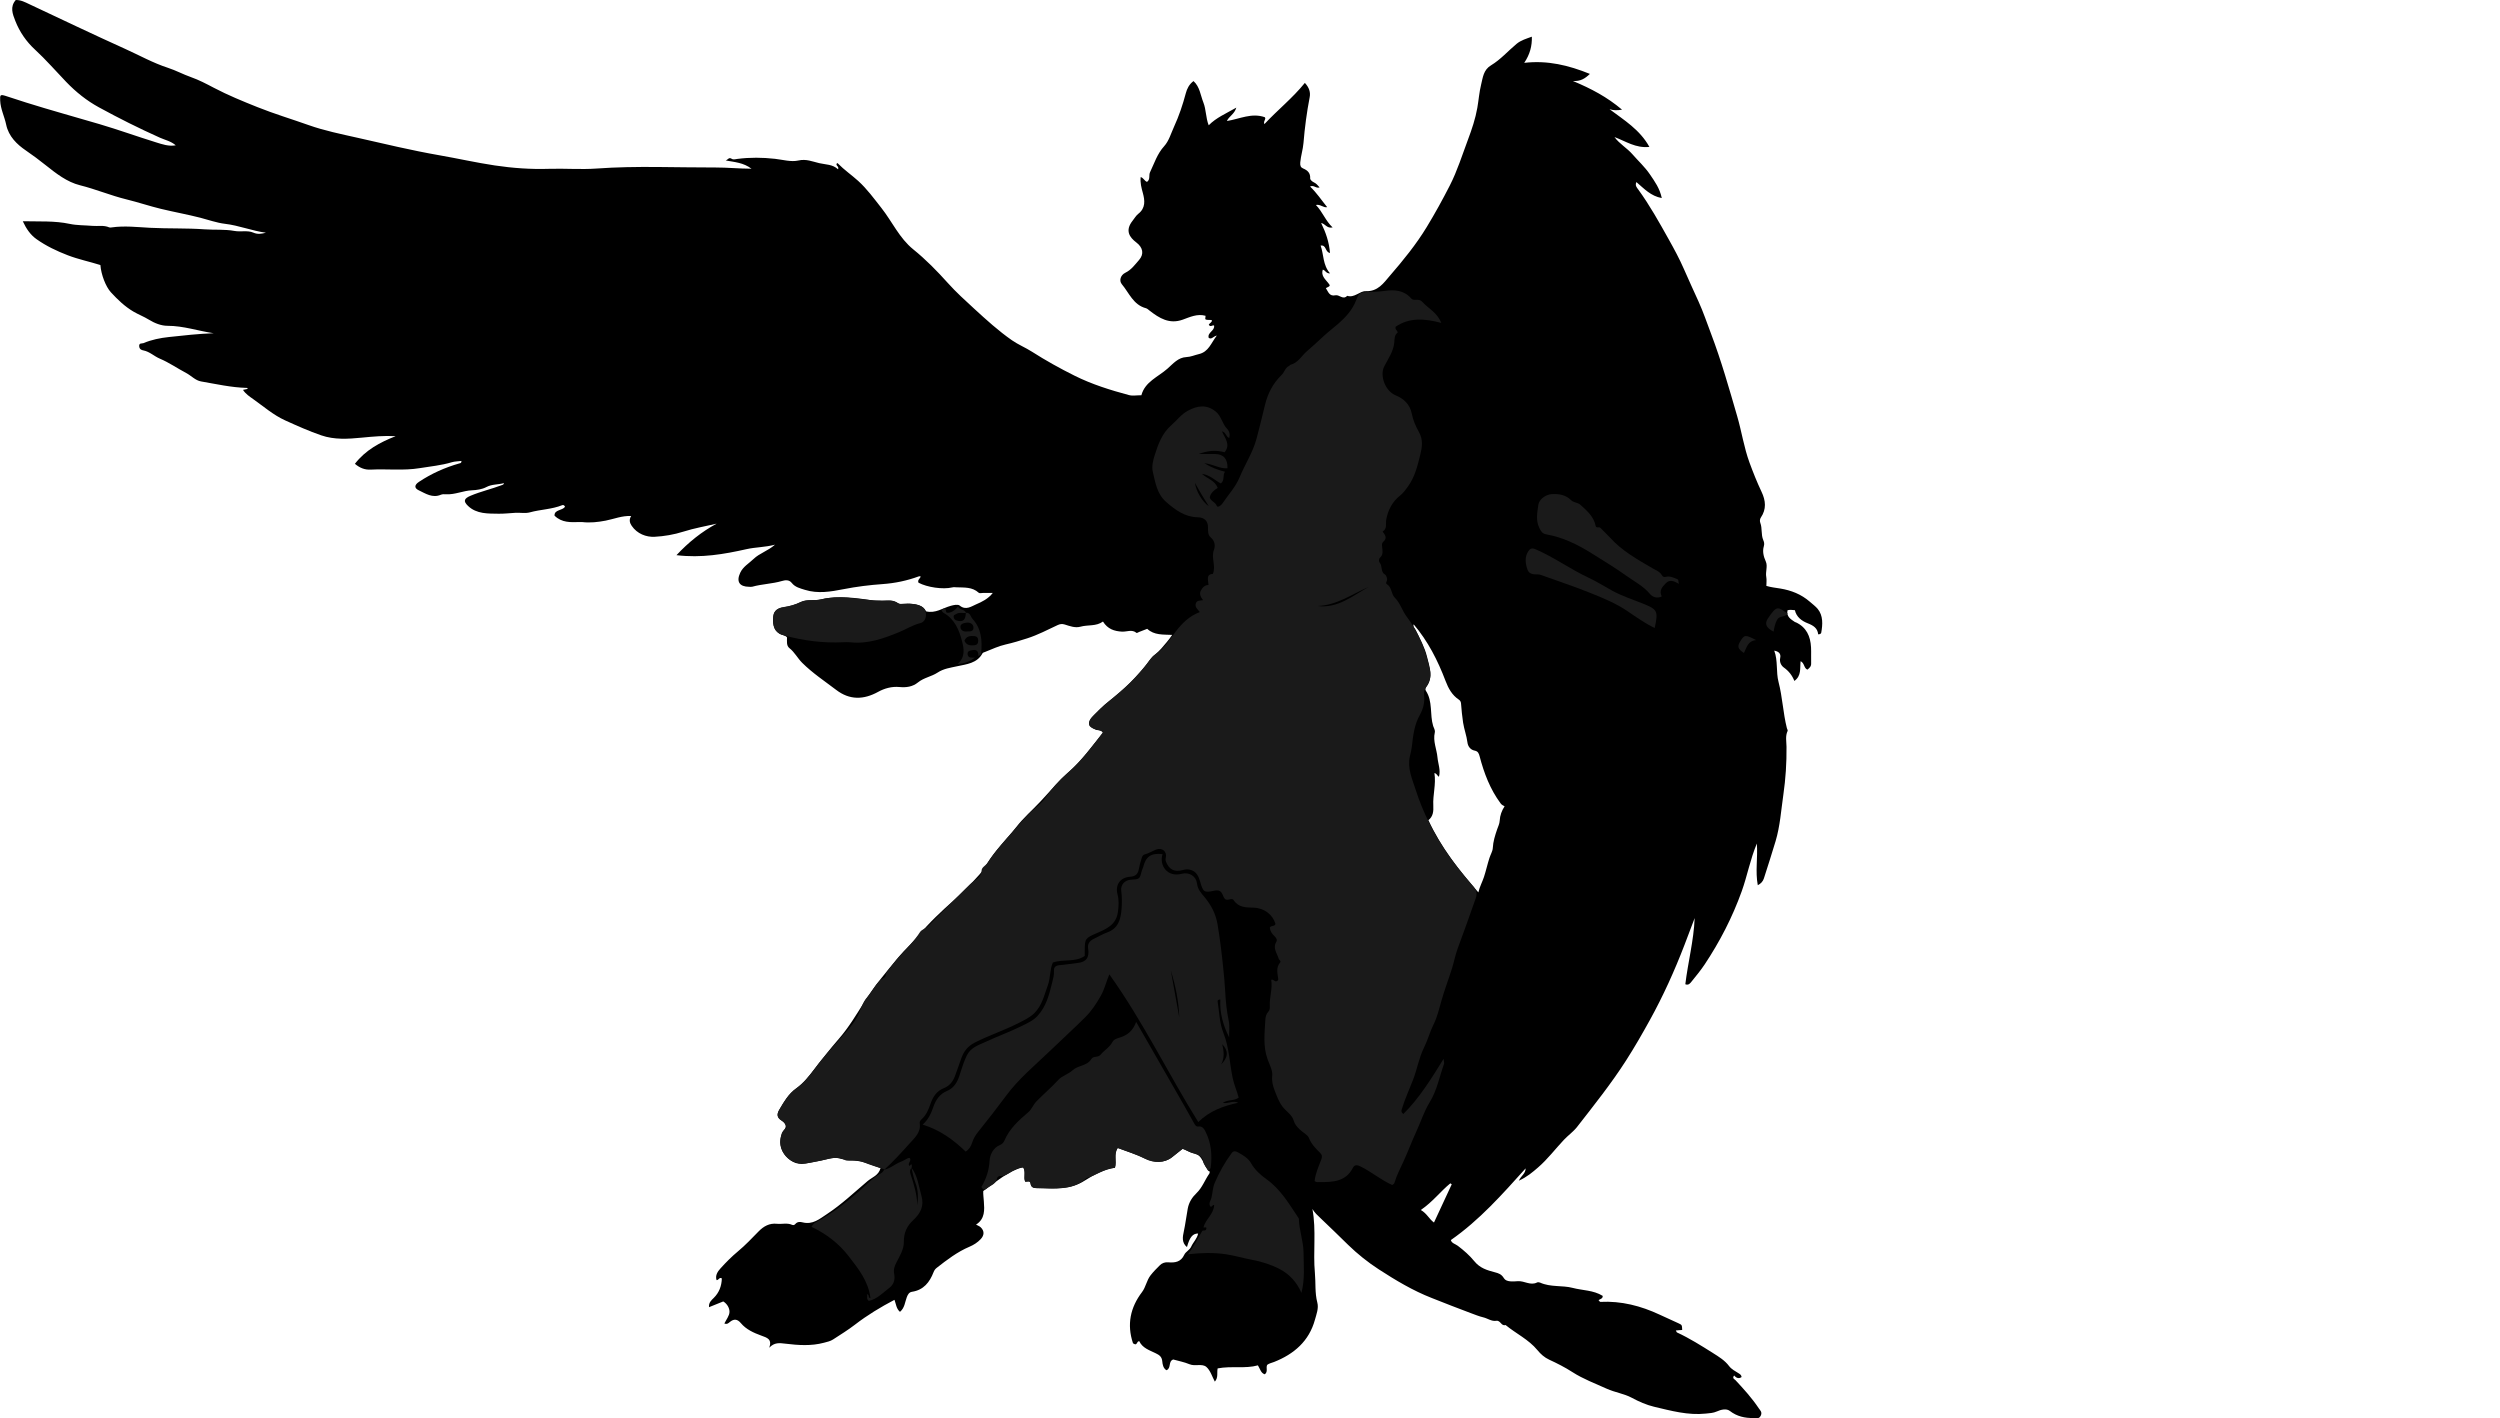 <?xml version="1.0" encoding="utf-8"?>
<!-- Generator: Adobe Illustrator 24.0.2, SVG Export Plug-In . SVG Version: 6.00 Build 0)  -->
<svg version="1.1" id="Layer_1" xmlns="http://www.w3.org/2000/svg" xmlns:xlink="http://www.w3.org/1999/xlink" x="0px" y="0px"
	 viewBox="0 0 1620.73 919.39" style="enable-background:new 0 0 1620.73 919.39;" xml:space="preserve">
<style type="text/css">
	.st0{fill:#1A1A1A;}
</style>
<g>
	<path d="M10.22,0c3.28-0.07,5.98,1.39,8.76,2.7c20.69,9.71,41.31,19.59,62.15,28.99c9.21,4.16,18.14,9.16,27.68,12.25
		c5.18,1.68,9.93,4.29,15.02,6.07c5.02,1.76,10.03,4.38,14.87,6.93c9.15,4.81,18.67,8.69,28.24,12.52
		c10.89,4.36,22.13,7.73,33.17,11.65c10.23,3.63,21.01,5.8,31.64,8.2c17.64,3.98,35.22,8.24,53.05,11.34
		c12,2.09,23.89,4.8,35.93,6.6c11.59,1.73,23.29,2.58,35.08,2.2c10.32-0.33,20.71,0.55,30.98-0.19c25.77-1.87,51.54-0.6,77.3-0.67
		c7.38-0.02,14.82,0.76,23.1,0.79c-5.27-3.98-10.83-4.26-16.72-5.35c1.52-0.58,2.04-2.28,3.88-1.08c1.13,0.73,2.46,0.23,3.79,0.06
		c8.07-1.03,16.16-0.96,24.26-0.05c5.06,0.57,10.42,2.17,15.14,1.1c5.13-1.17,9.08,0.66,13.51,1.7c4.22,0.99,8.77,0.69,12.24,4.02
		c0.92-2.04-1.81-2.32-0.78-3.85c0.2-0.31,0.42-0.25,0.74,0.09c4.04,4.13,8.83,7.41,13.08,11.25c5.71,5.17,10.28,11.48,15.07,17.55
		c6.99,8.87,11.66,19.58,20.64,26.83c8.18,6.6,15.51,14.11,22.47,21.86c5.32,5.93,11.16,11.22,16.97,16.55
		c7.86,7.22,15.78,14.43,24.56,20.54c4.08,2.84,8.79,4.74,12.99,7.43c8.9,5.69,18.1,10.79,27.56,15.51
		c11.3,5.64,23.24,9.36,35.35,12.6c2.32,0.62,4.95,0.09,8.01,0.09c2.32-8.74,10.73-11.8,16.88-17.21c3.71-3.27,6.95-7.29,12.29-7.53
		c2.9-0.13,5.36-1.3,8.02-1.91c6.45-1.49,7.89-7.1,11.72-12.05c-2.47,0.57-3.37,2.81-5.28,1.48c-0.99-3.53,4.1-4.53,3.5-7.95
		c-1.17-0.58-2.12,1.28-3.41-0.43c0.09-0.98,1.99-1.5,2.07-2.94c-1.44-0.69-3.07,0.19-4.4-0.81c0.07-0.75,0.15-1.51,0.21-2.16
		c-5.38-1.49-10.11,0.82-14.83,2.52c-8.63,3.1-15.16-0.97-21.45-5.86c-0.74-0.58-1.57-1.36-2.32-1.55
		c-8.25-2.15-10.94-9.93-15.66-15.56c-1.97-2.35-0.84-5.94,2.25-7.45c3.9-1.9,6.22-5.22,8.87-8.24c3.42-3.89,2.57-8.13-1.76-11.41
		c-4.33-3.28-7.47-7.65-2.44-14.02c1.21-1.54,2.33-3.45,3.71-4.52c4.92-3.8,4.25-8.83,2.99-13.47c-0.94-3.43-1.82-6.68-1.41-10.38
		c1.81,0.53,2.45,2.54,4.09,3.13c2.28-1.57,1.02-4.26,1.95-6.22c2.77-5.79,4.63-11.92,9.21-16.96c3.06-3.37,4.42-8.32,6.39-12.62
		c3.21-6.99,5.64-14.25,7.62-21.7c0.76-2.85,2.13-5.75,4.98-7.85c4.11,3.71,4.51,9.15,6.38,13.83c1.86,4.66,1.51,9.88,3.47,14.84
		c4.89-4.98,11.14-7.57,17.91-11.46c-1.26,4.32-4.73,5.52-6.11,8.68c8.31-1.34,16.07-5.48,24.59-2.46c1.06,1.34-1.19,2.54-0.28,4.47
		c8.57-9.18,18.28-16.88,26.24-26.73c2.9,3.16,3.72,6.19,3.12,9.28c-1.9,9.82-3.2,19.7-4.02,29.68c-0.35,4.19-1.7,8.29-2.09,12.57
		c-0.19,2.1,0.28,3.28,1.78,3.91c3,1.26,4.85,2.97,4.65,6.54c-0.04,0.79,1.3,2,2.27,2.43c1.61,0.72,2.57,1.88,3.85,3.34
		c-2.37,0.87-3.7-1.77-6.21-0.58c4.32,4.09,7.47,8.93,11.11,13.38c-2.41,0.57-4.49-2.08-7.3-1.4c4.32,4.45,6.2,10.21,10.82,14.55
		c-3.77,0.83-4.84-2.49-7.44-2.87c3.07,6.21,5.2,12.46,5.74,19.44c-3.32-0.63-2.2-5.42-6.08-4.81c2.12,5.75,1.31,12.54,6.12,18.03
		c-2.72,0.16-3.06-2.18-4.72-2.41c-1.24,3.87,1.5,6.07,3.49,8.57c1.53,1.92,1.54,1.91-1.49,3.4c1.54,2.33,2.25,5.49,6.21,4.64
		c2.56-0.55,4.94,3.22,7.62,0.34c4.73,1.53,8.19-3.16,11.99-3.01c8,0.31,11.64-5.31,15.66-9.97c8.66-10.01,17.05-20.29,23.96-31.67
		c5.33-8.78,10.27-17.75,14.94-26.9c4.88-9.56,8-19.73,11.75-29.69c2.54-6.76,4.84-13.6,6.07-20.64c0.87-4.97,1.22-10.07,2.44-15
		c1.15-4.63,1.48-9.57,6.43-12.54c6.23-3.74,11.03-9.32,16.6-13.94c2.84-2.35,6.28-3.31,9.88-4.63c0.17,6.03-1.23,11.43-4.94,16.96
		c15.17-1.74,28.78,1.58,42.56,7.17c-3.19,3.06-6.08,4.89-11,4.6c11.88,4.95,22.15,10.39,31.85,18.59c-3.33,0.54-5.63,0.5-8.12-0.32
		c9.4,7.08,19.6,13.19,25.85,24.45c-8.89,0.98-15.38-3.72-22.64-6.38c3.2,4.4,8.1,7.08,11.65,11.16c3.77,4.34,8.03,8.17,11.34,13.05
		c3.15,4.64,6.35,9.02,7.68,15.33c-7.1-1.25-11.46-6.09-16.46-10.37c-1.01,2.27,0.25,3.51,1.1,4.68
		c7.52,10.31,13.71,21.46,19.91,32.54c3.49,6.24,6.95,12.62,9.83,19.24c3.07,7.03,6.27,13.99,9.44,20.97
		c3.1,6.83,5.48,13.93,8.13,20.92c6.65,17.53,11.73,35.52,16.95,53.49c2.9,9.96,4.39,20.28,7.97,30.03
		c2.35,6.39,4.87,12.73,7.78,18.87c2.77,5.83,3.29,11.28-0.45,16.81c-0.69,1.01-0.7,2.41-0.32,3.4c1.36,3.59,0.38,7.53,1.89,11.1
		c0.51,1.2,0.9,2.37,0.38,4.11c-0.95,3.19-0.22,6.52,1.28,9.81c1.4,3.08-0.34,6.69,0.32,10.1c0.34,1.76,0.06,3.64,0.06,5.74
		c3.02,0.93,6.03,1.2,9.06,1.71c7,1.17,13.48,3.66,19.09,8.53c1.69,1.47,3.88,3.14,5.13,4.67c3.59,4.4,3.26,10.05,2.28,15.47
		c-0.08,0.45-0.76,1.08-1.97,1.03c-0.42-4.07-3.12-5.75-6.94-7.24c-3.61-1.41-7.2-3.97-8.16-8.42c-1.81-0.21-3.45-0.4-4.79,0.07
		c-0.84,4.23,2.23,5.82,4.92,7.67c0.13,0.09,0.34,0.05,0.48,0.11c6.89,3.21,9.48,9.09,9.85,16.22c0.18,3.49-0.05,7,0.07,10.5
		c0.06,1.97-1.16,2.94-2.42,3.97c-2.36-0.95-1.79-4.23-4.41-5.48c-0.53,4.57,0.68,9.37-4.04,12.81c-1.43-3.62-3.66-6.45-6.85-8.72
		c-1.57-1.12-2.96-3.45-2.35-6.14c0.62-2.74-0.85-4.26-3.85-4.78c2.5,6.65,1.04,13.65,2.79,20.37c2.55,9.78,2.91,20.01,5.39,29.84
		c0.16,0.62,0.7,1.39,0.49,1.82c-1.59,3.36-0.76,6.89-0.72,10.3c0.11,10.42-0.56,20.77-2.05,31.08c-1.46,10.07-2.1,20.28-5.03,30.09
		c-2.42,8.09-5.01,16.13-7.59,24.17c-0.62,1.92-1.92,3.38-3.95,4.4c-1.7-8.92,0.07-17.82-0.6-27.04c-4.33,10.3-6.2,20.9-9.81,30.96
		c-6.04,16.83-14.16,32.59-24.04,47.45c-2.53,3.8-5.47,7.35-8.34,10.91c-0.98,1.22-2.03,2.81-4.19,1.92
		c1.73-14.3,5.47-28.33,6.06-42.9c-2.19,5.78-4.36,11.57-6.58,17.35c-6.44,16.76-13.82,33.11-22.5,48.82
		c-4.88,8.84-9.92,17.61-15.38,26.13c-9.63,15.04-20.76,28.95-31.7,43.01c-2.51,3.23-5.91,5.56-8.71,8.55
		c-5.56,5.92-10.46,12.46-16.63,17.79c-3.59,3.1-7.2,6.21-12.5,8.61c1.48-3.27,4.38-4.53,4.41-7.99
		c-15.17,16.86-29.88,33.52-48.47,46.48c0.49,2.09,2.93,2.52,4.49,3.71c3.9,2.95,7.71,6.29,10.62,9.89
		c3.76,4.65,8.38,5.96,13.44,7.29c2.4,0.63,4.26,1.19,5.88,3.89c1.52,2.54,5.98,2.08,9.03,1.88c4.23-0.29,8.12,3.02,12.41,0.84
		c0.52-0.26,1.4-0.19,1.95,0.07c6.8,3.09,14.4,1.66,21.16,3.44c6.42,1.69,13.41,1.42,19.43,5.15c0.25,1.65-1.42,2.05-2.67,2.76
		c0.46,0.48,0.82,1.17,1.14,1.15c13.59-0.69,26.31,2.59,38.51,8.3c4.07,1.91,8.18,3.73,12.26,5.62c2.19,1.02,2.18,1.04,2.32,4.29
		c-1.31,0.1-2.62,0.21-4.12,0.32c0.33,0.57,0.47,1.16,0.8,1.32c8.18,3.79,15.77,8.6,23.37,13.39c3.74,2.36,7.57,4.69,10.32,8.35
		c1.62,2.15,4.05,3.32,6.25,4.73c0.87,0.56,1.68,1,1.9,2.4c-1.84,1.35-3.48,0.6-4.87-1c-1.41,1.94,0.27,2.37,0.89,3.04
		c5.39,5.77,10.69,11.62,15.09,18.21c0.91,1.36,2.41,2.48,1.32,4.77c-1.18,2.46-3.06,1.55-4.67,1.57c-5.59,0.07-10.74-1-15.43-4.63
		c-2.19-1.69-5.72-0.85-8.36,0.35c-2.36,1.07-4.71,1.13-7.17,1.39c-11.55,1.25-22.6-1.86-33.54-4.43
		c-4.85-1.14-9.88-3.35-14.61-5.89c-4.87-2.61-10.81-3.41-16-5.76c-7.56-3.44-15.37-6.31-22.43-10.87
		c-4.73-3.05-9.8-5.62-14.92-7.98c-3.15-1.45-5.56-3.64-7.63-6.16c-5.74-6.97-13.92-10.75-20.7-16.33c-2.82,0.97-3.2-3.2-6.06-2.73
		c-2.99,0.49-5.58-1.59-8.44-2.26c-2.68-0.63-5.26-1.71-7.86-2.66c-8.57-3.15-17.04-6.56-25.54-9.89
		c-12.23-4.78-23.42-11.51-34.3-18.56c-7.02-4.55-13.7-9.87-19.86-15.86c-5.92-5.77-11.84-11.6-17.87-17.28
		c-1.9-1.79-3.86-3.56-5.28-5.96c2.6,13.85,0.33,27.78,1.61,41.52c0.59,6.36-0.1,12.82,1.57,19.15c0.97,3.68-0.56,7.5-1.54,11.08
		c-3.81,13.92-13.55,22.28-26.52,27.41c-1.5,0.59-3.12,0.86-4.45,1.87c-0.99,1.88,0.74,4.42-1.57,6.12c-2.5-0.76-2.88-3.23-4.44-5.8
		c-8.26,2.31-17.14,0.26-26.1,1.97c-0.61,2.6,0.56,5.93-1.83,8.58c-1.71-3.15-2.83-7.18-5.46-9.5c-2.74-2.42-7.29-0.24-10.94-1.77
		c-3.42-1.43-7.15-2.12-10.58-3.09c-3.39,1.25-1.1,5.56-4.35,6.98c-2.15-1.21-2.58-3.9-2.74-5.75c-0.28-3.12-1.97-4.14-4.29-5.27
		c-4.07-1.98-8.6-3.39-10.62-7.81c-1.73-0.12-1.29,2.96-3.35,1.76c-0.26-0.17-0.67-0.28-0.75-0.51c-4.02-12.1-1.74-23.07,5.9-33.13
		c2.47-3.25,2.93-7.52,5.54-10.86c1.85-2.38,3.94-4.44,6.03-6.52c1.41-1.42,3.31-2.06,5.42-1.88c4.38,0.36,8.2-0.17,10.38-4.91
		c0.92-2.01,3.5-3.02,4.48-5.23c1.31-2.94,3.88-5.22,4.5-8.54c-3.49-0.02-5.48,2.35-7.23,8.79c-3.59-2.84-2.75-6.9-2.07-10.02
		c1.07-4.94,1.65-9.96,2.57-14.91c0.78-4.18,2.87-7.34,5.69-10.05c3.76-3.61,5.4-8.49,8.27-12.62c0.25-0.35,0.36-1.24,0.16-1.4
		c-4.24-3.32-3.87-10.75-10.44-11.88c-2.53-0.44-4.41-2.12-7.03-2.77c-2.06,1.63-4.35,3.44-6.64,5.26
		c-5.18,4.13-11.78,4.02-17.83,0.95c-5.46-2.78-11.47-4.47-17.55-6.77c-2.78,3.93-0.53,8.46-1.78,12.78
		c-7.16,1.13-13.64,4.46-19.76,8.41c-4.39,2.84-9.26,4.18-14.2,4.75c-5.43,0.62-10.98,0.22-16.48,0.1
		c-1.95-0.04-3.94-0.26-4.28-3.02c-0.28-2.21-2.24-0.95-3.52-1.25c-1.17-2.88,0.65-6.24-1.36-9.33
		c-10.01,2.55-17.36,9.53-25.82,15.45c-0.11,1.9,0.22,4.29,0.39,6.73c0.38,5.39,0.87,11.27-5.07,15.03
		c1.05,0.59,2.25,0.99,3.07,1.79c2.41,2.33,2.33,5.08-0.03,7.61c-2.06,2.2-4.6,3.8-7.29,4.94c-7.93,3.36-14.65,8.53-21.34,13.77
		c-0.88,0.69-1.5,1.58-1.96,2.76c-2.52,6.5-6.45,11.54-13.95,12.68c-1.9,0.29-2.71,1.74-3.41,3.59c-1.19,3.13-1.3,6.82-4.39,9.42
		c-2.42-2.05-2.54-5.08-3.57-7.8c-8.97,4.71-17.58,9.91-25.61,16.1c-4.51,3.48-9.4,6.47-14.19,9.59c-1.77,1.16-3.84,1.57-5.91,2.13
		c-8.28,2.22-16.66,1.62-24.87,0.62c-4.02-0.49-7.29-0.93-10.59,2.61c1.96-5.6-1.41-6.49-5.2-7.87c-4.86-1.77-9.78-3.95-13.22-8.08
		c-2.33-2.8-4.57-2.83-7.15-0.72c-0.92,0.75-1.7,1.63-3.54,0.98c1.2-2.52,3.27-5,3.32-7.53c0.05-2.52-1.57-5.3-4.04-6.79
		c-3.07,1.24-6.03,2.44-9.24,3.73c-0.27-2.99,1.51-4.46,3.09-6.02c3.5-3.46,5.09-7.72,5.23-12.63c-1.6-1.08-2.08,1.24-3.42,1.11
		c-1.02-3.1,0.8-5.67,2.51-7.56c3.53-3.92,7.26-7.68,11.37-11.1c4.77-3.96,9.06-8.52,13.41-12.96c3.3-3.36,7.01-5.42,11.85-4.91
		c3.27,0.35,6.64-0.76,9.82,0.68c0.94,0.43,1.64,0.02,2.18-0.61c1.31-1.55,3.18-1.37,4.65-0.99c6.52,1.67,10.96-2.21,15.78-5.38
		c9.51-6.25,17.71-14.09,26.35-21.4c2.94-2.48,7.16-3.58,8.4-8.44c-5.36-1.72-10.74-4.41-16.75-4.78c-3.3-0.21-6.47-0.5-9.69-1.4
		c-4.73-1.33-9.23,0.99-13.84,1.68c-2.9,0.44-5.76,1.12-8.65,1.63c-5.88,1.04-10.45-2.01-13.48-6.15c-3.53-4.83-3.59-10.64,0.1-15.9
		c1.92-2.73,0.19-4.58-1.75-5.76c-3.48-2.11-3.07-4.71-1.41-7.43c3.05-5,5.84-10.04,10.97-13.62c4.34-3.03,7.71-7.43,11.03-11.69
		c5.35-6.84,10.66-13.74,16.36-20.27c6.48-7.43,11.43-15.79,16.64-24.08c6.44-10.24,14.29-19.52,22.02-28.85
		c4.09-4.93,8.92-9.13,12.98-14.02c7.04-8.48,15.02-15.93,23.24-23.22c5.73-5.08,11.11-10.59,16.22-16.28
		c1.88-2.1,3.52-4.67,4.99-7.11c5.32-8.79,12.76-15.82,19-23.81c4.63-5.93,10.27-10.81,15.38-16.24
		c6.3-6.69,12.19-13.86,19.09-19.86c8.53-7.42,14.67-16.66,21.74-24.87c-1.07-2.48-3.11-1.52-4.58-2.1
		c-5.56-2.19-5.51-4.85-2.26-8.3c3.37-3.57,6.77-7.22,10.65-10.19c10.02-7.68,18.96-16.35,26.42-26.53
		c2.14-2.93,5.22-4.87,7.57-7.62c2.34-2.74,4.76-5.4,7.08-8.85c-5.86-0.29-11.74,0.27-16.19-3.95c-1.83,0.71-3.5,1.36-5.17,2
		c-0.6,0.23-1.52,0.85-1.76,0.65c-2.97-2.5-6.31-0.64-9.43-0.82c-5.01-0.29-9.25-1.64-12.33-6.55c-4.39,3.25-9.74,1.98-14.63,3.35
		c-3.39,0.95-6.86-0.39-10.14-1.42c-1.73-0.54-3.04-0.37-4.66,0.39c-6.47,3.03-12.86,6.39-19.63,8.56c-4.61,1.48-9.32,2.93-14.09,4
		c-4.61,1.03-8.87,3.09-13.24,4.81c-0.61,0.24-1.46,0.43-1.71,0.9c-3.49,6.55-10.48,7.09-16.32,8.38c-4.51,1-8.83,1.51-12.84,4.15
		c-3.92,2.58-8.88,3.27-12.64,6.33c-3.54,2.89-7.67,3.42-12.05,3c-4.92-0.47-9.68,0.85-13.79,3.12c-9.48,5.23-18.51,5.39-27.16-1.21
		c-7.49-5.71-15.39-10.92-22.11-17.61c-2.99-2.98-4.87-6.85-8.3-9.54c-2.01-1.58-1.52-4.56-1.52-6.93
		c-1.35-1.59-3.42-1.39-4.86-2.34c-4.18-2.76-4.5-7.06-4.06-11.5c0.38-3.87,3.57-5.2,6.54-5.64c4.09-0.61,7.9-1.79,11.58-3.46
		c4.21-1.91,8.72-0.65,13.11-1.72c11.25-2.72,22.59-0.83,33.86,0.74c1.31,0.18,2.67-0.01,3.99,0.1c4.01,0.35,8.07-0.85,12.02,1.73
		c1.76,1.15,4.88,0.11,7.37,0.28c4.29,0.3,8.55,0.8,10.6,4.92c6.09,1.5,10.77-2.15,16-3.58c2-0.55,4.65-1.11,5.81-0.15
		c3.95,3.28,7.64,0.47,10.53-0.76c3.8-1.62,7.95-3.61,10.91-7.45c-2.22,0-4.2,0-6.18,0c-1,0-2.39,0.4-2.94-0.11
		c-4.2-3.85-9.34-3.32-14.39-3.53c-0.96-0.04-1.79-0.18-2.8,0.07c-6.05,1.45-16.3-0.08-21.87-3.07c-0.75-1.77,0.92-2.62,1.46-3.88
		c-0.45-0.4-0.91-0.35-1.39-0.17c-7.55,2.76-15.22,4.38-23.36,4.96c-8.41,0.6-16.89,1.64-25.27,3.29
		c-8.22,1.62-16.66,3.07-25.05,0.44c-3.12-0.98-6.35-1.7-8.54-4.48c-1.76-2.24-4.29-1.87-6.42-1.24c-6.3,1.85-12.91,1.93-19.21,3.7
		c-0.62,0.17-1.33,0.04-1.99,0.04c-6.34-0.04-8.47-3.37-5.79-9.11c1.86-3.99,5.69-6.08,8.69-8.97c3.82-3.68,9.1-5.07,13.86-9.22
		c-6.67,1.73-12.6,1.57-18.48,2.9c-14.54,3.27-29.24,5.86-45.41,3.9c7.92-8.46,16.29-15.16,26.03-20.43
		c-7.19,1.68-14.51,2.93-21.52,5.16c-6.14,1.95-12.51,3.03-18.68,3.35c-5.42,0.28-11.31-1.91-14.85-7.11
		c-1.22-1.79-1.93-3.89-0.35-6.35c-5.9-0.31-11.11,1.93-16.49,2.98c-5.11,0.99-10.18,1.54-15.36,0.93c-0.49-0.06-1-0.03-1.5-0.01
		c-5.75,0.16-11.56,0.57-16.34-4.14c-0.18-4.07,5.21-3.15,6.81-5.83c-0.53-1.06-1.27-1.18-1.83-0.96
		c-6.72,2.71-14.03,2.74-20.94,4.65c-2.95,0.81-6.29,0.12-9.45,0.3c-3.6,0.2-7.35,0.65-10.79,0.59c-6.81-0.12-14.26,0.29-19.87-5.06
		c-3.24-3.09-2.61-4.8,1.71-6.62c6.61-2.78,13.62-4.35,20.3-6.9c0.45-0.17,0.98-0.14,1.3-1.27c-3.89,1.1-7.77,0.62-11.39,2.55
		c-2.84,1.52-6.39,1.99-9.36,2.11c-5.73,0.24-10.98,2.89-16.71,2.59c-1.14-0.06-2.43-0.14-3.44,0.29c-5.49,2.33-9.94-0.78-14.4-2.9
		c-3.01-1.43-2.76-3.5,0.18-5.45c8.09-5.37,16.85-9.3,26.19-11.96c0.61-0.17,1.36-0.1,1.39-1.6c-2.13,0.27-4.29,0.25-6.27,0.84
		c-6.8,2.06-13.83,2.68-20.79,3.83c-10.59,1.75-21.22,0.4-31.81,0.96c-3.87,0.2-7.04-1.08-10.24-3.76
		c6.9-8.91,16.23-13.93,26.42-17.92c-7.37-0.43-14.71,0.25-21.9,0.95c-8.98,0.88-17.8,1.45-26.33-1.49
		c-7.96-2.74-15.68-6.2-23.36-9.68c-7.64-3.46-13.97-9-20.75-13.81c-2.41-1.71-4.91-3.32-6.63-5.99c1.09-0.23,2.01-0.42,2.84-0.59
		c0.27-0.55,0.12-0.68-0.38-0.69c-10.04-0.26-19.8-2.5-29.63-4.19c-3.69-0.63-6.38-3.75-9.69-5.49c-5.69-2.99-11.09-6.78-17.02-9.27
		c-3.73-1.56-6.64-4.59-10.75-5.37c-0.95-0.18-2.39-0.59-2.64-2.45c-0.35-2.61,1.88-1.88,2.74-2.25c5.25-2.25,10.86-3.35,16.49-3.96
		c9.64-1.06,19.29-2.11,29.03-2.47c-10.01-1.45-19.61-4.82-29.93-4.81c-4.04,0-8.33-1.67-12.09-3.99c-3.19-1.97-6.76-3.32-9.99-5.22
		c-5.6-3.29-10.25-7.77-14.62-12.52c-3.34-3.64-6.36-11.54-6.8-17.66c-6.93-2.19-14.19-3.67-21.11-6.32
		c-7.19-2.76-14.11-6.06-20.36-10.5c-3.8-2.7-6.54-6.58-8.85-11.58c10.76,0.26,20.59-0.38,30.47,1.73c4.71,1,9.82,0.85,14.75,1.28
		c3.6,0.32,7.3-0.58,10.8,0.97c0.42,0.19,1,0.11,1.49,0.04c8.36-1.22,16.76-0.19,25.06,0.24c11.78,0.61,23.58,0.13,35.3,0.99
		c6.45,0.47,13-0.12,19.27,1.03c4.18,0.77,8.65-0.49,12.19,1.06c3.11,1.36,5.5,0.77,8.32,0.11c-9.02-1.21-17.47-4.72-26.63-5.79
		c-5.26-0.61-10.66-2.58-15.89-3.92c-8.39-2.15-17.03-3.7-25.51-5.75c-7.51-1.81-14.88-4.31-22.35-6.14
		c-10.24-2.5-19.92-6.61-30.13-9.16c-8.51-2.12-15.48-7.63-22.25-13c-4.25-3.37-8.49-6.58-12.98-9.63
		c-5.57-3.78-11.1-9.02-12.68-16.69c-1.08-5.23-3.64-10.07-3.88-15.6c-0.16-3.7-0.03-4.14,3.69-2.96c4.35,1.37,8.66,2.84,13.01,4.21
		c15.83,4.98,31.83,9.35,47.74,14.05c12.32,3.64,24.41,8.02,36.69,11.82c3.96,1.23,8.03,2.68,12.69,1.91
		c-3.13-2.74-6.92-3.46-10.27-4.96C90.13,83.2,76.96,76.6,64.05,69.54c-7.8-4.27-14.75-9.8-21.14-16.44
		c-6.73-6.99-13.11-14.39-20.29-21c-5.56-5.12-9.88-11.39-12.68-18.51C8.16,9.06,6.33,4.43,10.22,0z M916.48,404.76
		c-0.56,1.6,0.79,2.63,1.39,3.86c2.7,5.58,5.77,11.02,7.23,17.09c1.58,6.57,4.39,13.26-0.48,19.71c-0.54,0.72-0.71,1.68-0.26,2.35
		c4.65,6.99,2.46,15.4,4.75,22.89c0.42,1.37,1.42,2.65,1.05,4.26c-1.29,5.59,1.27,10.76,1.75,16.14c0.37,4.12,2.18,8.2,0.95,12.53
		c-1.11-0.59-1.26-2.06-2.94-2.42c1.16,7.32-1.11,14.15-0.72,21.1c0.2,3.69-0.13,7.07-3.18,9.44c8.17,17.62,19.77,32.4,32.38,46.82
		c0.86-3.72,2.58-6.75,3.65-10c1.32-4.03,2.22-8.2,3.52-12.24c0.7-2.17,2.09-4.51,2.19-6.43c0.21-4.32,1.48-8.25,2.82-12.19
		c0.64-1.89,1.56-3.57,1.67-5.69c0.17-3.32,1.32-6.44,3.17-9.27c-0.93-0.51-1.78-0.79-2.57-1.85c-6.82-9.19-10.76-19.63-13.62-30.54
		c-0.53-2.01-1.08-3.27-3.26-3.7c-2.77-0.54-4.34-2.88-4.63-5.24c-0.54-4.39-2.15-8.54-2.83-12.91c-0.64-4.12-1-8.28-1.34-12.44
		c-0.09-1.14-0.61-1.92-1.43-2.47c-4.42-2.93-6.79-7.35-8.58-12.06C932.11,428.21,925.76,415.68,916.48,404.76z M921.1,784.42
		c4.05,2.32,5.37,5.9,8.54,8.14c3.95-8.5,7.73-16.64,11.51-24.78c-0.3-0.21-0.61-0.43-0.91-0.64
		C933.84,772.37,928.84,779.15,921.1,784.42z"/>
</g>
<g>
	<path class="st0" d="M573.42,758.14c-4.56-1.54-9.22-2.85-13.65-4.71c-2.1-0.88-4.09-1.07-6.23-1.13
		c-1.99-0.06-4.18,0.63-5.92-0.33c-4.67-2.56-9.18-0.85-13.75,0.03c-3.84,0.74-7.64,1.83-11.52,2.24
		c-10.55,1.12-18.83-7.55-15.79-18.85c0.55-2.06,1.94-3.19,3.32-4.31c-0.46-2.19-1.71-3.81-3.38-4.83c-2.93-1.8-2.94-3.88-1.4-6.56
		c3-5.24,5.88-10.34,11.06-14.11c4.84-3.51,8.86-8.24,12.35-13.18c4.91-6.94,10.94-12.89,16.39-19.34
		c4.02-4.75,8.66-9.3,11.33-14.76c1.95-4,2.96-8.67,6.07-11.95c3.78-4,5.52-9.75,10.75-12.44c1.59-0.82,0.89-2.7,1.91-3.88
		c2.77-3.23,5.14-6.82,8.05-9.91c4.79-5.07,9.65-9.99,13.47-15.93c1-1.56,3.72-2.28,5.35-3.94c7.95-8.07,15.98-16.07,24.02-24.05
		c1.98-1.96,3.91-3.94,6.3-5.54c2.05-1.38,4.15-3.08,4.22-6.33c0.04-2.13,2.67-3.16,3.88-4.97c7.27-10.94,16.5-20.24,25.13-30.07
		c3.96-4.51,9.25-7.56,12.61-12.42c3.91-5.66,8.38-10.78,13.51-15.21c9.14-7.88,16.34-17.33,23.65-27.09
		c-2.88-1.73-6.32-1.48-8.75-3.93c-1.11-3.11,0.86-5.21,2.98-7.34c8.28-8.34,18.09-14.97,26.08-23.64
		c3.58-3.88,7.12-7.74,10.13-12.09c0.84-1.21,1.91-2.42,3.14-3.19c5.92-3.69,9.35-9.56,13.42-14.88
		c4.14-5.41,8.84-10.13,15.66-12.69c-1.1-1.69-3.42-3.08-2.54-5.69c0.69-2.04,2.63-1.66,4.69-2.05c-1.57-1.92-2.58-4.1-1.48-6.14
		c0.98-1.8,2.36-3.69,4.99-3.68c-0.12-3.1-1.85-6.91,2.84-7.2c2.15-5.32-1.31-10.32,0.68-15.56c0.97-2.54,0.71-5.78-2.12-8.14
		c-1.81-1.51-1.75-4.09-1.73-6.47c0.03-4.12-2.39-6.45-6.52-6.53c-8.39-0.15-14.49-4.61-20.56-9.9c-6.11-5.34-6.99-12.6-8.69-19.54
		c-0.83-3.4,0.16-7.44,1.17-10.66c2.22-7.08,4.77-14.31,10.72-19.49c3.6-3.13,6.39-7.09,10.78-9.46c6.25-3.37,12.13-4.29,18.1,0.49
		c3.66,2.94,4.18,7.86,7.26,11.06c1.73,1.8,2.1,3.65,1.53,6.08c-2.2-0.71-2.09-3.73-4.75-4.31c1.85,4.38,5.85,8.5,1.72,13.59
		c-5.67-1.64-11.25-1.01-16.8,1.13c3.56,0,7.12-0.01,10.68,0c5.47,0.02,8.26,3.33,7.98,9.24c-4.93,0.42-9.12-2.65-15.02-3.31
		c4.69,2.9,8.74,4.36,13.45,5.56c-1.75,2.21,0.02,5.41-2.72,7.58c-3.82-1.94-6.89-5.45-12.28-6.22c3.72,3.31,8.45,4.29,10.24,9.1
		c-2.36,1.47-4.48,3.21-5.16,6.09c0.54,2.56,3.65,2.99,4.58,5.6c0.46,1.29,2.72-0.21,3.54-1.45c3.8-5.69,8.6-10.71,11.27-17.16
		c3.48-8.4,8.58-16.11,10.95-24.98c1.93-7.22,3.7-14.49,5.45-21.76c1.81-7.54,5.2-14.16,10.85-19.59c1.82-1.76,2.25-4.73,4.89-5.86
		c0.29-0.12,0.45-0.6,0.72-0.66c4.99-1.22,7.22-5.8,10.74-8.81c3.7-3.17,7.26-6.49,10.83-9.8c3.13-2.9,6.61-5.47,9.74-8.24
		c4.65-4.12,9.1-8.94,11.39-15.14c1.73-4.7,2.55-5.1,7.65-5.2c3.61-0.07,7.19-0.23,10.83-0.75c6.14-0.88,12.44-0.52,17.08,4.8
		c0.31,0.36,0.75,0.71,1.19,0.83c2,0.53,4.29-0.56,6.06,1.44c3.88,4.37,9.73,6.9,12.32,13.69c-10.53-2.8-20.6-3.7-29.57,2.49
		c-0.51,1.95,1.23,2.27,1.32,3.8c-2.11,1.41-1.99,3.99-2.2,6.38c-0.52,5.92-4.02,10.61-6.54,15.63c-2.98,5.94,0.71,15.88,7.36,18.61
		c5.35,2.2,9.32,5.85,10.53,11.93c0.83,4.16,2.59,8.28,4.57,11.75c3,5.28,2.09,10.2,0.89,15.08c-1.74,7.05-3.48,14.2-7.9,20.36
		c-1.57,2.18-3.14,4.33-5.18,5.93c-5.15,4.04-7.87,9.67-8.95,15.64c-0.49,2.72,0.83,5.69-2.34,7.67c1.71,2.16,3.1,4.29,0.55,6.5
		c-1.19,1.03-0.99,2-0.85,3.42c0.24,2.36,0.88,4.96-1.37,7.01c-0.89,0.81-0.89,2.46-0.19,3.27c1.92,2.24,0.34,5.98,3.55,7.77
		c0.5,0.28,1.69,2.44,1.04,4.05c-0.3,0.74-0.84,1.57,0.09,2.14c3.29,2,2.64,6.31,5.05,8.66c3.62,3.54,4.79,8.47,7.79,12.4
		c7.93,10.41,12.59,22.38,15.14,35.16c0.7,3.53-0.35,7.05-2.32,9.84c-1.41,2-1.83,3.88-1.59,6c0.53,4.61-0.63,8.89-2.81,12.78
		c-3.55,6.33-4.32,13.31-5.1,20.25c-0.24,2.15-0.76,4.24-1.24,6.25c-1.89,7.82,1.47,14.9,3.65,21.73
		c4.71,14.77,11.74,28.7,20.57,41.51c5.1,7.4,10.9,14.36,16.77,21.18c2.17,2.53,2.66,4.89,1.69,7.67
		c-3.81,10.89-7.67,21.78-11.7,32.59c-1.59,4.27-2.39,8.73-3.74,13.04c-2.24,7.14-4.95,14.14-6.95,21.34
		c-1.39,5.02-2.7,10.35-4.89,14.74c-2.49,4.98-3.84,10.3-6.28,15.22c-3.28,6.6-4.46,13.94-7.07,20.77
		c-2.44,6.38-5.36,12.57-7.33,19.15c-0.43,1.42-0.41,2.1,1,3.13c10.28-10.21,17.9-22.51,26.09-35.77c0.19,2.02,0.47,2.74,0.27,3.28
		c-3,8.37-4.52,17.17-9.38,25.02c-3.53,5.7-5.59,12.4-8.46,18.58c-3.01,6.49-5.49,13.24-8.48,19.75c-2.04,4.45-4.32,8.77-5.72,13.49
		c-0.24,0.81-0.87,1.38-1.61,1.66c-7.23-3.23-13.24-8.39-20.26-11.89c-2.01-1-3.96-1.58-5.12,0.7c-4.61,9.04-12.89,9.38-21.39,9.32
		c-1.13-0.01-2.34,0.31-3.46-0.66c0.46-4.85,2.55-9.31,4.26-13.84c0.7-1.86,0.7-3.02-0.67-4.39c-2.9-2.88-5.69-5.65-7.31-9.75
		c-0.81-2.04-4.09-3.58-6.05-5.56c-1.61-1.63-3.11-3.16-3.79-5.61c-1.1-3.92-4.95-6.02-7.32-9.17c-2.46-3.28-3.66-6.9-5.07-10.49
		c-1.19-3.02-1.92-5.99-1.53-9.66c0.34-3.14-1.77-7.05-3.02-10.5c-3.07-8.51-1.89-17.13-1.44-25.74c0.09-1.68,0.57-3.63,1.83-4.96
		c1.06-1.13,1.12-2.36,1.05-3.68c-0.29-5.8,1.87-11.42,0.91-17.11c1.72-0.68,2.27,1.91,4.01,0.67c0.12-0.21,0.6-0.65,0.56-1.03
		c-0.39-3.69-1.68-7.42,1.18-10.81c0.86-1.02-0.65-1.66-0.9-2.5c-1.03-3.57-4.04-6.84-1.51-11.01c0.81-1.34-0.27-2.72-1.34-3.75
		c-1.59-1.52-2.74-3.24-2.9-5.44c0.84-1.57,3.13-0.5,3.66-2.37c-1.68-5.93-7.22-10.33-14.16-10.53c-5.01-0.14-9.75-0.03-13.01-4.94
		c-1.22-1.84-4.06,1.12-5.77-0.95c-1.25-1.51-1.29-3.85-3.14-4.88c-1.18-0.66-2.63-0.44-3.92-0.16c-6.25,1.31-6.89,0.78-8.74-5.65
		c-1.04-3.61-2.4-7.11-6.88-8.08c-1.74-0.38-3.09-0.1-4.73,0.34c-5.24,1.39-8.6-0.5-10.57-5.34c-0.39-0.96-0.44-1.59-0.19-2.67
		c0.97-4.11-2.46-6.92-6.43-5.29c-2.4,0.99-4.64,2.39-7.18,3.08c-1.49,0.4-1.73,1.53-2.16,2.88c-0.76,2.33-1.32,4.69-1.79,7.08
		c-0.6,3.02-2.44,4.34-5.48,4.53c-6.42,0.4-9.91,5.13-8.24,11.42c1.04,3.95,0.76,7.74,0.2,11.7c-1.16,8.13-7.53,10.76-13.75,13.48
		c-7.3,3.19-7.66,3.49-7.7,11.18c-0.01,1.16,0,2.31,0,3.54c-6.23,4.38-13.61,1.83-20.66,4.3c-2.03,4.29-1.47,9.89-3.32,14.9
		c-2.3,6.22-3.62,12.83-8.65,17.85c-2.98,2.97-6.66,4.62-10.16,6.42c-9.28,4.76-19.26,7.97-28.58,12.76
		c-4.5,2.31-7.01,5.63-8.62,10.05c-1.45,3.97-2.74,8-4.27,11.94c-1.33,3.45-3.56,6.11-7.15,7.54c-4.57,1.82-7.01,5.55-8.55,10.03
		c-1.28,3.74-2.75,7.37-5.8,10.11c-0.76,0.68-1.39,1.46-1.22,2.58c0.91,5.93-3.26,9.41-6.58,13.13
		c-5.24,5.86-10.57,11.65-16.36,16.99C573.26,758.29,573.42,758.14,573.42,758.14z M887.32,380.48
		c-10.95,4.78-20.82,11.99-33.27,12.38C867.34,394.61,876.92,386.21,887.32,380.48z M774.68,313.06c0.7,5.35,4.75,12.26,8.97,15.11
		C780.24,322.8,777.35,318,774.68,313.06z"/>
	<path class="st0" d="M626.04,746.58c-8.07-7.83-16.8-14.07-27.87-17.49c3.76-3.38,5.55-7.48,7.02-11.75
		c1.55-4.49,4.22-8.19,8.62-10.03c6.12-2.56,7.68-8.05,9.31-13.48c0.99-3.29,2.18-6.46,3.65-9.54c2.48-5.22,7.73-6.79,12.37-8.95
		c7.68-3.57,15.69-6.44,23.26-10.21c3.51-1.75,7.26-3.34,10.14-6.43c5.74-6.15,7.65-13.9,9.55-21.62c0.61-2.49,1.39-5.03,1.18-7.77
		c-0.28-3.73,3.39-3.57,5.31-3.75c3.28-0.3,6.5-0.94,9.77-1.24c5.83-0.52,8.04-3.57,7.07-9.43c-0.48-2.89,0.93-4.92,3.55-6.17
		c2.94-1.41,5.76-3.15,8.81-4.23c7.27-2.57,8.8-8.64,9.31-15.11c0.31-3.93,0.31-7.94-0.2-11.92c-0.5-3.88,2.33-6.89,6.2-7.13
		c5.79-0.35,5.77-0.35,7.16-5.9c0.2-0.78,0.68-1.5,0.87-2.28c1.69-6.93,5.19-9.29,12.56-8.41c-2.35,7.12,3,15.24,12.44,12.73
		c4.74-1.26,9.34,1.51,9.89,6.29c0.44,3.84,2.66,6.16,4.85,8.79c4.31,5.17,7.31,10.83,8.47,17.71c1.55,9.21,2.68,18.47,3.62,27.72
		c0.52,5.21,1.09,10.49,1.34,15.77c0.31,6.37,0.98,12.79,2.28,19.03c0.77,3.67,0.16,7.15,0.29,10.76
		c-3.89-7.75-6.2-15.86-5.73-24.57c-1.18,0-1.86,0.53-1.76,1.15c1.11,6.89,1.15,13.98,3.79,20.6c3.74,9.39,3.95,19.52,6,29.27
		c0.91,4.32,2.77,8.32,3.87,12.6c-2.97,2.22-6.98,1.17-10.31,3.36c3.4,0.84,6.45-1.77,10.01-0.04c-9.67,2.07-18.49,5.24-25.9,12.51
		c-19.52-31.35-35.61-64.93-57.66-95.75c-2.09,5.01-3.15,9.7-5.53,13.9c-2.85,5.03-5.95,9.8-10.06,13.87
		c-7.58,7.53-15.49,14.73-23.17,22.12c-9.59,9.23-19.95,17.73-28.05,28.66c-5.92,7.99-12.08,15.9-18.34,23.69
		c-1.69,2.1-2.97,4.33-3.77,6.81C629.52,742.98,628.51,744.94,626.04,746.58z M764.51,659.56c-0.33-10.38-2.39-20.47-5.48-30.38
		C760.86,639.31,762.68,649.43,764.51,659.56z M792.37,676.9c1.07,4.53,1.6,8.88-0.7,13.14C796.31,685.3,796.51,681.4,792.37,676.9z
		"/>
	<path class="st0" d="M783.35,759.35c-1.29-3-3.13-4.15-3.34-6.62c-0.2-2.36-2.21-3.8-4.66-4.48c-2.98-0.83-5.81-2.1-8.61-3.63
		c-2.36,1.91-4.75,3.9-7.21,5.8c-4.75,3.67-11.82,3.51-17.08,0.85c-5.61-2.84-11.7-4.72-17.84-7.12c-2.84,4.02-0.52,8.57-1.87,12.98
		c-6.68,0.23-11.95,4.96-18.39,6.56c-9.42,8.92-21.23,6.2-32.38,6.53c-1.58,0.05-3.6-0.34-3.88-2.86c-0.24-2.18-2.04-1.35-3.49-1.28
		c-1.21-2.89,0.5-6.22-1.16-9.14c-3.01-0.2-5.43,1.27-7.67,2.63c-2.28,1.38-4.26,3.08-7.15,2.8c-1.15-0.11-2.11,0.7-2.27,1.61
		c-0.68,3.86-4.35,4.49-6.71,6.53c-1.39,1.2-2.38,0.73-3.42-0.99c3.02-5.14,4.98-10.64,5.32-17.07c0.2-3.68,2.22-8.36,6.85-10.22
		c1.24-0.5,2.22-1.51,2.75-2.77c3.3-7.82,9.37-13.19,15.64-18.57c2.06-1.77,3.09-4.8,5.18-6.94c4.58-4.7,9.62-8.93,14.06-13.8
		c2.49-2.73,6.66-3.85,9.18-6.19c3.73-3.46,9.55-2.83,12.31-7.42c1.31-2.19,4.29-0.69,6.06-2.87c2.32-2.85,5.81-4.69,7.61-8.16
		c0.94-1.83,3.28-2.42,4.77-2.87c5.28-1.61,8.68-4.77,10.61-10.15c8.6,14.99,17.03,29.65,25.44,44.33
		c4.06,7.08,8.13,14.14,12.07,21.28c0.71,1.29,1.36,2.43,2.87,2.19c2.87-0.45,4.03,2.26,4.69,3.57c3.66,7.22,4.25,15.08,3.27,23.06
		C784.83,757.48,784.23,758,783.35,759.35z"/>
	<path class="st0" d="M843.7,838.15c-2.97-6.93-7.78-12.08-13.83-15.28c-5.66-2.99-12.06-5.04-18.37-6.19
		c-5.61-1.02-11.05-2.71-16.72-3.55c-8.07-1.2-16-0.96-24.6,0c3.57-4.98,6.37-9.99,9.15-15.01c0.46-0.83,2.15,0.2,2.62-1.19
		c0.68-2-0.96-0.85-1.75-1.26c1.3-5.18,6.63-8.49,6.93-14.41c-1.1-0.59-1.45,1.76-2.54,0.81c-1.32-2.05,0.41-3.86,0.8-5.61
		c0.72-3.17,0.88-6.72,2.04-9.46c2.9-6.83,6.57-13.42,11.03-19.45c1.23-1.66,2.63-1.33,4.34-0.36c3.18,1.81,6.42,3.67,8.22,6.86
		c2.49,4.42,6.22,7.72,10.09,10.48c9.13,6.51,14.53,15.86,20.52,24.82c0.18,0.27,0.4,0.58,0.41,0.87c0.19,7.4,2.98,14.46,3.03,21.83
		C845.14,820.57,846.06,829.17,843.7,838.15z"/>
	<path class="st0" d="M573.26,758.29c4.05-0.76,7.03-3.76,10.85-5.17c2.62-0.97,4.06-2.51,5.62-2.46c1.53,1.8-1.37,3.27-0.35,5.04
		c0.82,0.23,0.81-0.8,1.39-0.96c0.6,0.73,0.41,1.53,0.21,2.34c-1.28,1.23-1.09,2.93-0.66,4.21c2.2,6.53,4.16,13.08,4.37,20.06
		c0.63-4.95,0.63-9.75-1.21-14.51c-1.23-3.16-1.77-6.58-2.62-9.89c4.11,5.35,4.67,11.9,6.46,18.09c1.99,6.88-0.6,11.6-5.3,15.98
		c-4.08,3.81-6.15,8.21-6.06,14.16c0.07,4.62-2.58,8.98-4.77,13.19c-1.26,2.42-2.08,4.57-1.46,7.79c0.48,2.51,0.29,6.2-3.31,8.87
		c-4.25,3.16-7.76,7.18-13.17,8.32c-1.81-1.2-0.62-2.81-1.24-4.28c1.99,0.22,0.36,2.31,2.31,2.5c-1.34-10.94-7.69-18.85-14.14-27.19
		c-6.5-8.41-14.39-14.34-24.08-19.06c0.88-1.39,1.65-2.33,2.78-2.92c10.19-5.36,19.12-12.4,27.82-19.9c4.81-4.15,9.11-9,14.8-12.12
		c0.8-0.44,1.27-1.48,1.89-2.25L573.26,758.29z"/>
	<path class="st0" d="M546.59,416.36c-12.91,0.65-25.57-1.01-38-4.35c-5.63-1.51-7.37-4.33-7.38-10.04
		c-0.01-5.07,1.8-7.68,6.89-8.43c3.75-0.55,7.27-1.41,10.63-3.15c4.25-2.2,9.02-0.71,13.56-1.84c7.69-1.92,15.58-1.33,23.54-0.45
		c5.35,0.59,10.78,1.42,16.25,1.32c3.36-0.06,6.87-0.88,9.99,1.68c0.92,0.75,2.9,0.28,4.39,0.25c3.14-0.08,6.26-0.02,9.24,1.06
		c2.42,0.88,4.21,2.29,4.55,5.19c0.36,3.13-1.1,5.76-3.59,6.36c-4.99,1.21-9.16,3.97-13.74,5.84c-10.1,4.13-20.49,7.9-31.83,6.58
		C549.6,416.21,548.09,416.36,546.59,416.36z"/>
	<path class="st0" d="M1088.42,378.49c-3.27-1.9-6-2.96-8.49-0.38c-2.25,2.33-4.55,4.72-2.63,8.56c-3.16,1.55-6.04,0.31-7.63-1.6
		c-4.25-5.1-10.05-8.05-15.25-11.75c-7.33-5.23-15.05-9.93-22.71-14.7c-9.04-5.64-18.55-10.3-29.14-12.17
		c-2.75-0.49-3.53-1.94-4.65-4.24c-2.44-5.01-1.27-9.94-0.63-14.87c0.46-3.63,4.75-6.72,8.58-6.98c4.74-0.33,9.13,0.41,12.67,3.9
		c1.69,1.67,4.28,1.4,6.07,3.03c4.24,3.88,8.62,7.57,9.83,13.63c0.35,1.75,2.2,0.36,3.09,1.31c2.05,2.18,4.33,4.16,6.33,6.38
		c7.71,8.58,17.63,14.05,27.39,19.77c2.2,1.29,4.75,2.09,6.15,4.54c0.58,1.02,1.3,1.4,2.84,1.01c2.31-0.59,4.64,0.53,6.88,1.41
		C1088.56,375.92,1087.85,376.91,1088.42,378.49z"/>
	<path class="st0" d="M1072.73,407.12c-6.37-3-12.05-7.15-17.77-11c-7.39-4.98-15.46-8.29-23.55-11.56
		c-10.68-4.31-21.64-7.93-32.48-11.83c-0.61-0.22-1.29-0.35-1.93-0.34c-2.72,0.03-5.67-0.1-6.7-3.01
		c-1.42-4.03-2.04-8.33,0.63-12.22c1.09-1.59,2.31-2.05,4.6-1.06c11.98,5.17,22.55,12.93,34.31,18.42
		c5.33,2.49,10.25,5.63,15.37,8.43c6.32,3.45,13.15,5.65,19.78,8.32C1074.45,395.08,1075.16,395.99,1072.73,407.12z"/>
	<path class="st0" d="M632.08,426.4c-3.14,2.23-6.52,3.76-11.21,4.02c5.06-4.5,4.02-9.93,2.9-14.38
		c-1.86-7.33-4.7-14.62-12.05-18.72c-0.54-0.3-0.88-0.96-1.32-1.47c0.38-0.43,0.66-0.85,1.04-1.14c0.23-0.18,0.61-0.15,0.96-0.22
		c1.39,0.41,0.24,2.3,1.6,2.76c2.2,0.22,5-1.29,7.08-4.09c0.99,2.45,4.32,1.6,5.19,4.26c-2.09,0.14-4.26-0.63-6.24,0.58
		c-0.77,0.47-1.95,0.56-1.8,1.94c0.15,1.31,0.85,2.03,2.09,2.37c4.02,1.11,5.69-0.33,5.81-5.04c2.93-0.3,3.08,2.57,4.4,4.01
		c5.77,6.28,6.25,14.01,5.59,21.98c-0.09,1.09-0.9,1.67-1.89,1.98c-0.01-0.16-0.03-0.33-0.02-0.49c0.13-2.58-1.2-3.78-3.62-3.3
		c-1.43,0.28-3.62,0.39-3.29,2.75c0.36,2.53,2.51,2.1,4.29,2.17C631.75,426.38,631.91,426.39,632.08,426.4z M625.22,415.37
		c1.38,3.05,3.81,3.18,6.39,2.96c1.84-0.16,2.57-1.24,2.56-3c0-1.78-0.77-2.81-2.61-2.96C628.98,412.16,626.57,412.32,625.22,415.37
		z M627.05,409.35c2.09,0.03,4.18,0.01,4.04-2.58c-0.13-2.45-2.51-3.35-4.23-3.12c-1.57,0.21-4.54,0.55-4.22,3.08
		C622.89,408.77,624.98,409.72,627.05,409.35z"/>
	<path class="st0" d="M1149.81,409.49c-4.91-2.51-5.99-5.13-3.67-8.58c5.74-8.54,6.34-7.69,12.76-3.06
		c-1.64,2.39-5.29,1.16-6.81,3.95C1150.82,404.14,1150.27,406.59,1149.81,409.49z"/>
	<path class="st0" d="M1138.49,414.97c-5.62,0.55-6.12,5.04-7.92,8.35c-3.93-2.58-4.43-4.19-2.42-7.46
		C1130.89,411.39,1131.41,411.31,1138.49,414.97z"/>
</g>
</svg>
